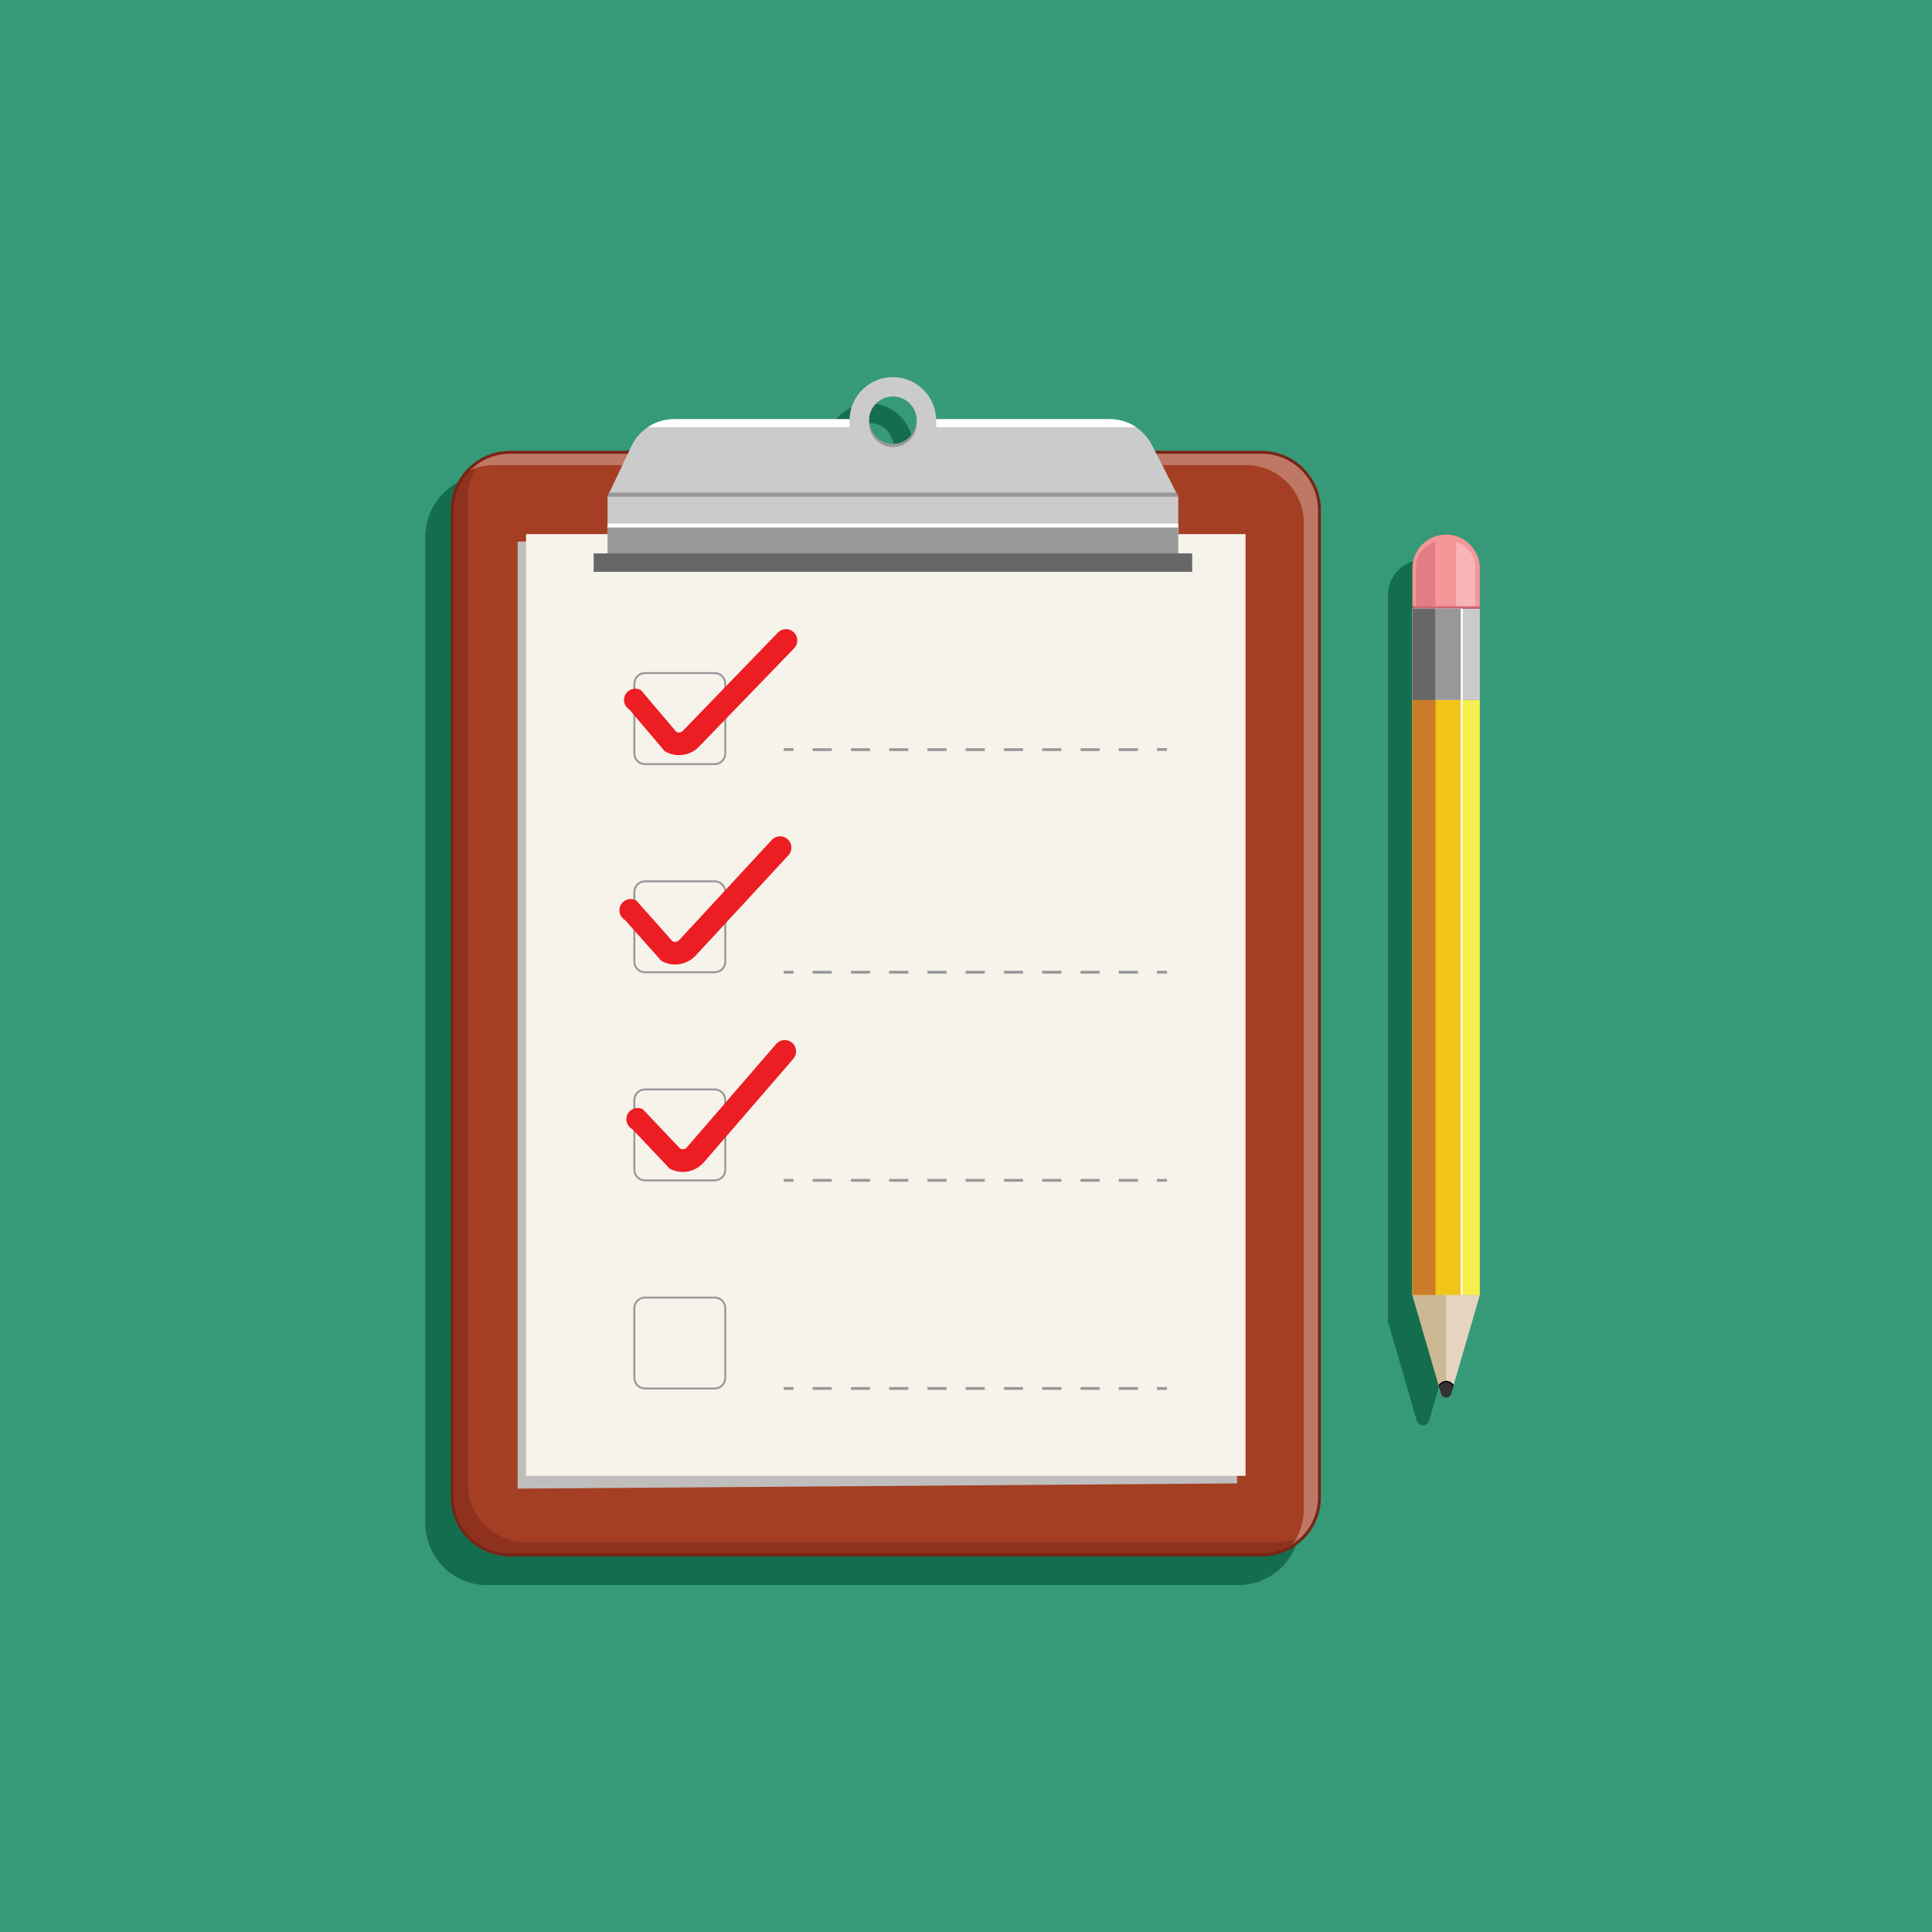<?xml version="1.0" encoding="utf-8"?>
<!-- Generator: Adobe Illustrator 24.3.0, SVG Export Plug-In . SVG Version: 6.00 Build 0)  -->
<svg version="1.1" id="Layer_1" xmlns="http://www.w3.org/2000/svg" xmlns:xlink="http://www.w3.org/1999/xlink" x="0px" y="0px"
	 viewBox="0 0 1994.9 1994.9" style="enable-background:new 0 0 1994.9 1994.9;" xml:space="preserve">
<style type="text/css">
	.st0{fill:#369A78;}
	.st1{fill:#146E4D;}
	.st2{fill:#A43F23;}
	.st3{opacity:0.3;}
	.st4{fill:#5A140D;}
	.st5{opacity:0.3;fill:#FFFFFF;enable-background:new    ;}
	.st6{fill:none;stroke:#782516;stroke-width:3;stroke-miterlimit:10;}
	.st7{fill:#BFBEBD;}
	.st8{fill:#F6F3EB;}
	.st9{fill:#CCCBCB;}
	.st10{fill:#FFFFFF;}
	.st11{fill:#989898;}
	.st12{fill:#676767;}
	.st13{fill:none;stroke:#989898;stroke-width:2;stroke-miterlimit:10;}
	.st14{fill:#EC1E24;}
	.st15{fill:#F9ED4C;}
	.st16{fill:#F0C518;}
	.st17{fill:#CC7C29;}
	.st18{fill:#E5D4C0;}
	.st19{opacity:0.6;fill:#BBA675;enable-background:new    ;}
	.st20{fill:#333333;}
	.st21{fill:#F59698;}
	.st22{opacity:0.4;fill:#981A37;enable-background:new    ;}
	.st23{opacity:0.2;fill:#981A37;enable-background:new    ;}
</style>
<g id="BACKGROUND">
	<rect class="st0" width="1994.9" height="1994.9"/>
</g>
<g id="OBJECTS">
	<g>
		<g>
			<g>
				<path class="st1" d="M1278.7,490.5h-111.3l-2-3.9c-3.5-6.8-8.5-12.5-14.4-16.9h2.3l-3.4-2.3c-8.3-5.5-17.9-8.5-27.8-8.5H942.6
					c-1.3-23.5-20.7-42.3-44.6-42.3s-43.3,18.7-44.6,42.3H672c-9.9,0-19.5,2.9-27.7,8.5l-3.4,2.3h2.3c-6.3,4.7-11.5,10.8-15,18.2
					l-1.2,2.6H502.8c-35.1,0-63.6,28.5-63.6,63.6v1019c0,35.1,28.5,63.6,63.6,63.6h775.9c35.1,0,63.6-28.5,63.6-63.6v-1019
					C1342.3,519.1,1313.8,490.5,1278.7,490.5z M898.1,436.9c13.6,0,24.6,11,24.6,24.6c0,0.5,0,0.9-0.1,1.4h-1.2
					c-0.7,12.3-10.9,21.9-23.3,21.9c-12.3,0-22.5-9.6-23.3-21.9l-1.2,0c0-0.5-0.1-0.9-0.1-1.4C873.5,447.9,884.5,436.9,898.1,436.9z
					"/>
				<path class="st1" d="M1505.4,1364.9l0.4-1.4h-0.4v-612v-2.5v-91.8v-2.5v-2.5v-38c0-19.9-16.2-36.1-36.1-36.1
					s-36.1,16.2-36.1,36.1v38v2.5v2.5v91.8v2.5v612h-0.4l0.4,1.4v1.1h0.3l26.5,91.1l0,0l2.9,9.8c0.8,2.9,3.4,4.8,6.4,4.8h1.2v-0.1
					c2.5-0.4,4.4-2.2,5.1-4.7L1505,1366h0.3L1505.4,1364.9L1505.4,1364.9z"/>
			</g>
		</g>
		<g>
			<g>
				<path class="st2" d="M1302.6,1605.6H526.7c-33.1,0-59.8-26.8-59.8-59.8v-1019c0-33.1,26.8-59.8,59.8-59.8h775.9
					c33.1,0,59.8,26.8,59.8,59.8v1019C1362.5,1578.8,1335.7,1605.6,1302.6,1605.6z"/>
				<g>
					<g>
						<g class="st3">
							<path class="st4" d="M526.7,1605.6h775.9c18.2,0,34.5-8.1,45.4-20.9c-8.6,4.9-18.6,7.6-29.2,7.6H542.9
								c-33.1,0-59.8-26.8-59.8-59.8v-1019c0-14.9,5.4-28.5,14.4-38.9c-18.3,10.2-30.6,29.8-30.6,52.2v1019
								C466.9,1578.8,493.7,1605.6,526.7,1605.6z"/>
						</g>
					</g>
				</g>
				<path class="st5" d="M1302.6,466.9H526.7c-18.2,0-34.5,8.1-45.4,20.9c8.6-4.9,18.6-7.6,29.2-7.6h775.9
					c33.1,0,59.8,26.8,59.8,59.8v1019c0,14.9-5.4,28.5-14.4,38.9c18.3-10.2,30.6-29.8,30.6-52.2v-1019
					C1362.5,493.7,1335.7,466.9,1302.6,466.9z"/>
				<path class="st6" d="M1302.6,1605.6H526.7c-33.1,0-59.8-26.8-59.8-59.8v-1019c0-33.1,26.8-59.8,59.8-59.8h775.9
					c33.1,0,59.8,26.8,59.8,59.8v1019C1362.5,1578.8,1335.7,1605.6,1302.6,1605.6z"/>
				<g>
					<polygon class="st7" points="1277.4,1531.7 534.5,1537.1 534.5,559.2 1277.4,559.2 					"/>
				</g>
				<rect x="543.2" y="551.5" class="st8" width="742.9" height="972.4"/>
				<g>
					<polygon class="st9" points="1230.9,590.4 613,590.4 627.3,571.4 627.3,512.6 1216.6,512.6 1216.6,571.4 					"/>
					<polygon class="st10" points="1216.6,571.4 1216.6,540.7 627.3,540.7 627.3,571.4 613,590.4 1230.9,590.4 					"/>
					<polygon class="st11" points="1216.6,544.7 627.3,544.7 627.3,571.4 613,590.4 1230.9,590.4 1216.6,571.4 					"/>
					<rect x="613" y="571.4" class="st12" width="618" height="19"/>
				</g>
				<path class="st9" d="M1189.3,459.3c-8.3-16.2-25-26.4-43.2-26.4H966.6c-0.7-24.1-20.4-43.5-44.7-43.5c-24.3,0-44,19.4-44.7,43.5
					H695.9c-18.7,0-35.8,10.8-43.9,27.7l-24.7,52h589.3L1189.3,459.3z M922,458.6c-13.6,0-24.6-11-24.6-24.6
					c0-13.6,11-24.6,24.6-24.6c13.6,0,24.6,11,24.6,24.6C946.5,447.6,935.5,458.6,922,458.6z"/>
				<polygon class="st11" points="629.2,508.6 627.3,512.6 1216.6,512.6 1214.5,508.6 				"/>
				<path class="st11" d="M922,458.6c-13.1,0-23.7-10.2-24.5-23.1c0,0.5-0.1,1-0.1,1.5c0,13.6,11,24.6,24.6,24.6
					c13.6,0,24.6-11,24.6-24.6c0-0.5,0-1-0.1-1.5C945.7,448.4,935,458.6,922,458.6z"/>
				<path class="st10" d="M695.9,432.8c-9.8,0-19.2,3-27.1,8.3h208.4v-8.3H695.9z"/>
				<path class="st10" d="M1146.1,432.8H966.7v8.3h206.4C1165.3,435.8,1155.9,432.8,1146.1,432.8z"/>
				<g>
					<g>
						<path class="st13" d="M737.9,789H666c-6.1,0-11-4.9-11-11V706c0-6.1,4.9-11,11-11h71.9c6.1,0,11,4.9,11,11V778
							C749,784,744,789,737.9,789z"/>
						<g>
							<path class="st14" d="M705.4,779.4c-6.4,1-13.2-0.3-19.1-3.8L650,732.8c-5.5-3.3-7.4-10.4-4.1-16l0,0
								c3.3-5.5,10.5-7.4,16-4.1l36.3,42.8c2.3,1.4,5.2,1,7-1l98-101.3c4.5-4.7,11.8-4.8,16.5-0.3l0,0c4.7,4.5,4.8,11.8,0.3,16.5
								l-98,101.3C717.5,775.6,711.6,778.5,705.4,779.4z"/>
						</g>
					</g>
					<g>
						<path class="st13" d="M737.9,1003.9H666c-6.1,0-11-4.9-11-11v-71.9c0-6.1,4.9-11,11-11h71.9c6.1,0,11,4.9,11,11v71.9
							C749,998.9,744,1003.9,737.9,1003.9z"/>
						<g>
							<path class="st14" d="M702,995.5c-6.4,1.1-13.2,0-19.2-3.4l-37.3-42c-5.6-3.2-7.6-10.3-4.4-15.9l0,0
								c3.2-5.6,10.3-7.6,15.9-4.4l37.3,42c2.3,1.3,5.2,0.9,7-1.1l95.6-103.4c4.4-4.8,11.7-5.1,16.5-0.7l0,0
								c4.8,4.4,5.1,11.7,0.7,16.5l-95.6,103.4C714,991.4,708.1,994.4,702,995.5z"/>
						</g>
					</g>
					<g>
						<path class="st13" d="M737.9,1218.8H666c-6.1,0-11-4.9-11-11v-71.9c0-6.1,4.9-11,11-11h71.9c6.1,0,11,4.9,11,11v71.9
							C749,1213.8,744,1218.8,737.9,1218.8z"/>
						<g>
							<path class="st14" d="M710.9,1209.5c-6.4,1.3-13.1,0.5-19.3-2.7L653,1166c-5.7-3-7.9-10-5-15.7l0,0c3-5.7,10-7.9,15.7-5
								l38.6,40.7c2.4,1.2,5.2,0.7,7-1.4l92.1-106.6c4.2-4.9,11.6-5.5,16.5-1.3l0,0c4.9,4.2,5.5,11.6,1.3,16.5l-92.1,106.6
								C722.7,1204.9,717,1208.2,710.9,1209.5z"/>
						</g>
					</g>
					<g>
						<path class="st13" d="M737.9,1433.7H666c-6.1,0-11-4.9-11-11v-71.9c0-6.1,4.9-11,11-11h71.9c6.1,0,11,4.9,11,11v71.9
							C749,1428.7,744,1433.7,737.9,1433.7z"/>
					</g>
					<g>
						<g>
							<rect x="809.2" y="772.5" class="st11" width="10.2" height="2.9"/>
						</g>
						<g>
							<polygon class="st11" points="819.4,775.5 819.4,772.5 819.4,772.5 							"/>
						</g>
						<g>
							<path class="st11" d="M1194.7,775.5l0-2.9h0V775.5z M1175,775.5l0-2.9h0V775.5z M1175,775.5h-19.8v-2.9h19.8V775.5z
								 M1155.2,775.5l0-2.9h0V775.5z M1135.5,775.5l0-2.9h0V775.5z M1135.5,775.5h-19.8v-2.9h19.8V775.5z M1115.7,775.5l0-2.9h0
								V775.5z M1096,775.5l0-2.9h0V775.5z M1095.9,775.5h-19.8v-2.9h19.8V775.5z M1076.2,775.5l0-2.9h0V775.5z M1056.5,775.5l0-2.9
								h0V775.5z M1056.4,775.5h-19.8v-2.9h19.8V775.5z M1036.7,775.5l0-2.9h0V775.5z M1017,775.5l0-2.9h0V775.5z M1016.9,775.5
								h-19.8v-2.9h19.8V775.5z M997.2,775.5l0-2.9h0V775.5z M977.4,775.5l0-2.9h0V775.5z M977.4,775.5h-19.8v-2.9h19.8V775.5z
								 M957.7,775.5l0-2.9h0V775.5z M937.9,775.5l0-2.9h0V775.5z M937.9,775.5h-19.8v-2.9h19.8V775.5z M918.2,775.5l0-2.9h0V775.5z
								 M898.4,775.5l0-2.9h0V775.5z M898.4,775.5h-19.8v-2.9h19.8V775.5z M878.6,775.5l0-2.9h0V775.5z M858.9,775.5l0-2.9h0V775.5z
								 M858.9,775.5h-19.8v-2.9h19.8V775.5z"/>
						</g>
						<g>
							<rect x="1194.7" y="772.5" class="st11" width="10.2" height="2.9"/>
						</g>
					</g>
					<g>
						<g>
							<rect x="809.2" y="1002.4" class="st11" width="10.2" height="2.9"/>
						</g>
						<g>
							<polygon class="st11" points="819.4,1005.3 819.4,1002.4 819.4,1002.4 							"/>
						</g>
						<g>
							<path class="st11" d="M1194.7,1005.3l0-2.9h0V1005.3z M1175,1005.3l0-2.9h0V1005.3z M1175,1005.3h-19.8v-2.9h19.8V1005.3z
								 M1155.2,1005.3l0-2.9h0V1005.3z M1135.5,1005.3l0-2.9h0V1005.3z M1135.5,1005.3h-19.8v-2.9h19.8V1005.3z M1115.7,1005.3
								l0-2.9h0V1005.3z M1096,1005.3l0-2.9h0V1005.3z M1095.9,1005.3h-19.8v-2.9h19.8V1005.3z M1076.2,1005.3l0-2.9h0V1005.3z
								 M1056.5,1005.3l0-2.9h0V1005.3z M1056.4,1005.3h-19.8v-2.9h19.8V1005.3z M1036.7,1005.3l0-2.9h0V1005.3z M1017,1005.3l0-2.9
								h0V1005.3z M1016.9,1005.3h-19.8v-2.9h19.8V1005.3z M997.2,1005.3l0-2.9h0V1005.3z M977.4,1005.3l0-2.9h0V1005.3z
								 M977.4,1005.3h-19.8v-2.9h19.8V1005.3z M957.7,1005.3l0-2.9h0V1005.3z M937.9,1005.3l0-2.9h0V1005.3z M937.9,1005.3h-19.8
								v-2.9h19.8V1005.3z M918.2,1005.3l0-2.9h0V1005.3z M898.4,1005.3l0-2.9h0V1005.3z M898.4,1005.3h-19.8v-2.9h19.8V1005.3z
								 M878.6,1005.3l0-2.9h0V1005.3z M858.9,1005.3l0-2.9h0V1005.3z M858.9,1005.3h-19.8v-2.9h19.8V1005.3z"/>
						</g>
						<g>
							<rect x="1194.7" y="1002.4" class="st11" width="10.2" height="2.9"/>
						</g>
					</g>
					<g>
						<g>
							<rect x="809.2" y="1217.3" class="st11" width="10.2" height="2.9"/>
						</g>
						<g>
							<polygon class="st11" points="819.4,1220.2 819.4,1217.3 819.4,1217.3 							"/>
						</g>
						<g>
							<path class="st11" d="M1194.7,1220.2l0-2.9h0V1220.2z M1175,1220.2l0-2.9h0V1220.2z M1175,1220.2h-19.8v-2.9h19.8V1220.2z
								 M1155.2,1220.2l0-2.9h0V1220.2z M1135.5,1220.2l0-2.9h0V1220.2z M1135.5,1220.2h-19.8v-2.9h19.8V1220.2z M1115.7,1220.2
								l0-2.9h0V1220.2z M1096,1220.2l0-2.9h0V1220.2z M1095.9,1220.2h-19.8v-2.9h19.8V1220.2z M1076.2,1220.2l0-2.9h0V1220.2z
								 M1056.5,1220.2l0-2.9h0V1220.2z M1056.4,1220.2h-19.8v-2.9h19.8V1220.2z M1036.7,1220.2l0-2.9h0V1220.2z M1017,1220.2l0-2.9
								h0V1220.2z M1016.9,1220.2h-19.8v-2.9h19.8V1220.2z M997.2,1220.2l0-2.9h0V1220.2z M977.4,1220.2l0-2.9h0V1220.2z
								 M977.4,1220.2h-19.8v-2.9h19.8V1220.2z M957.7,1220.2l0-2.9h0V1220.2z M937.9,1220.2l0-2.9h0V1220.2z M937.9,1220.2h-19.8
								v-2.9h19.8V1220.2z M918.2,1220.2l0-2.9h0V1220.2z M898.4,1220.2l0-2.9h0V1220.2z M898.4,1220.2h-19.8v-2.9h19.8V1220.2z
								 M878.6,1220.2l0-2.9h0V1220.2z M858.9,1220.2l0-2.9h0V1220.2z M858.9,1220.2h-19.8v-2.9h19.8V1220.2z"/>
						</g>
						<g>
							<rect x="1194.7" y="1217.3" class="st11" width="10.2" height="2.9"/>
						</g>
					</g>
					<g>
						<g>
							<rect x="809.2" y="1432.2" class="st11" width="10.2" height="2.9"/>
						</g>
						<g>
							<polygon class="st11" points="819.4,1435.1 819.4,1432.2 819.4,1432.2 							"/>
						</g>
						<g>
							<path class="st11" d="M1194.7,1435.1l0-2.9h0V1435.1z M1175,1435.1l0-2.9h0V1435.1z M1175,1435.1h-19.8v-2.9h19.8V1435.1z
								 M1155.2,1435.1l0-2.9h0V1435.1z M1135.5,1435.1l0-2.9h0V1435.1z M1135.5,1435.1h-19.8v-2.9h19.8V1435.1z M1115.7,1435.1
								l0-2.9h0V1435.1z M1096,1435.1l0-2.9h0V1435.1z M1095.9,1435.1h-19.8v-2.9h19.8V1435.1z M1076.2,1435.1l0-2.9h0V1435.1z
								 M1056.5,1435.1l0-2.9h0V1435.1z M1056.4,1435.1h-19.8v-2.9h19.8V1435.1z M1036.7,1435.1l0-2.9h0V1435.1z M1017,1435.1l0-2.9
								h0V1435.1z M1016.9,1435.1h-19.8v-2.9h19.8V1435.1z M997.2,1435.1l0-2.9h0V1435.1z M977.4,1435.1l0-2.9h0V1435.1z
								 M977.4,1435.1h-19.8v-2.9h19.8V1435.1z M957.7,1435.1l0-2.9h0V1435.1z M937.9,1435.1l0-2.9h0V1435.1z M937.9,1435.1h-19.8
								v-2.9h19.8V1435.1z M918.2,1435.1l0-2.9h0V1435.1z M898.4,1435.1l0-2.9h0V1435.1z M898.4,1435.1h-19.8v-2.9h19.8V1435.1z
								 M878.6,1435.1l0-2.9h0V1435.1z M858.9,1435.1l0-2.9h0V1435.1z M858.9,1435.1h-19.8v-2.9h19.8V1435.1z"/>
						</g>
						<g>
							<rect x="1194.7" y="1432.2" class="st11" width="10.2" height="2.9"/>
						</g>
					</g>
				</g>
			</g>
			<g>
				<g>
					<rect x="1458.4" y="722.8" class="st15" width="69.6" height="614.5"/>
					<rect x="1460.2" y="722.8" class="st10" width="49.9" height="614.5"/>
					<rect x="1458.4" y="722.8" class="st16" width="49.9" height="614.5"/>
					<rect x="1458.4" y="722.8" class="st17" width="23.9" height="614.5"/>
					<path class="st18" d="M1458.4,1337.3h69.6l-29.6,101.7c-1.5,5.2-8.9,5.2-10.4,0L1458.4,1337.3z"/>
					<path class="st19" d="M1488,1439c0.8,2.6,3,3.9,5.2,3.9v-105.6h-34.8L1488,1439z"/>
					<path d="M1498.4,1439l2.7-9.1c-2.2-2.6-4.9-4.1-7.8-4.1s-5.6,1.5-7.8,4.1l2.7,9.1C1489.5,1444.2,1496.9,1444.2,1498.4,1439z"/>
					<path class="st20" d="M1493.2,1427.2c-2.8,0-5.3,1.7-7.4,4.4l2.2,7.5c1.5,5.2,8.9,5.2,10.4,0l2.2-7.5
						C1498.5,1428.8,1496,1427.2,1493.2,1427.2z"/>
				</g>
				<rect x="1458.4" y="628.5" class="st9" width="69.6" height="94.3"/>
				<path class="st21" d="M1458.4,586.8v41.7h69.6v-41.7c0-19.2-15.6-34.8-34.8-34.8l0,0C1474,552,1458.4,567.5,1458.4,586.8z"/>
				<rect x="1458.4" y="626" class="st22" width="69.6" height="2.5"/>
				<rect x="1458.4" y="628.5" class="st10" width="52" height="94.3"/>
				<rect x="1458.4" y="628.5" class="st11" width="49.9" height="94.3"/>
				<rect x="1458.4" y="628.5" class="st12" width="23.5" height="94.3"/>
				<path class="st5" d="M1503.5,559.8V626h19.8v-40.5C1523.3,573.1,1514.9,562.8,1503.5,559.8z"/>
				<path class="st23" d="M1481.9,559.8V626h-19.8v-40.5C1462.1,573.1,1470.5,562.8,1481.9,559.8z"/>
			</g>
		</g>
	</g>
</g>
</svg>
